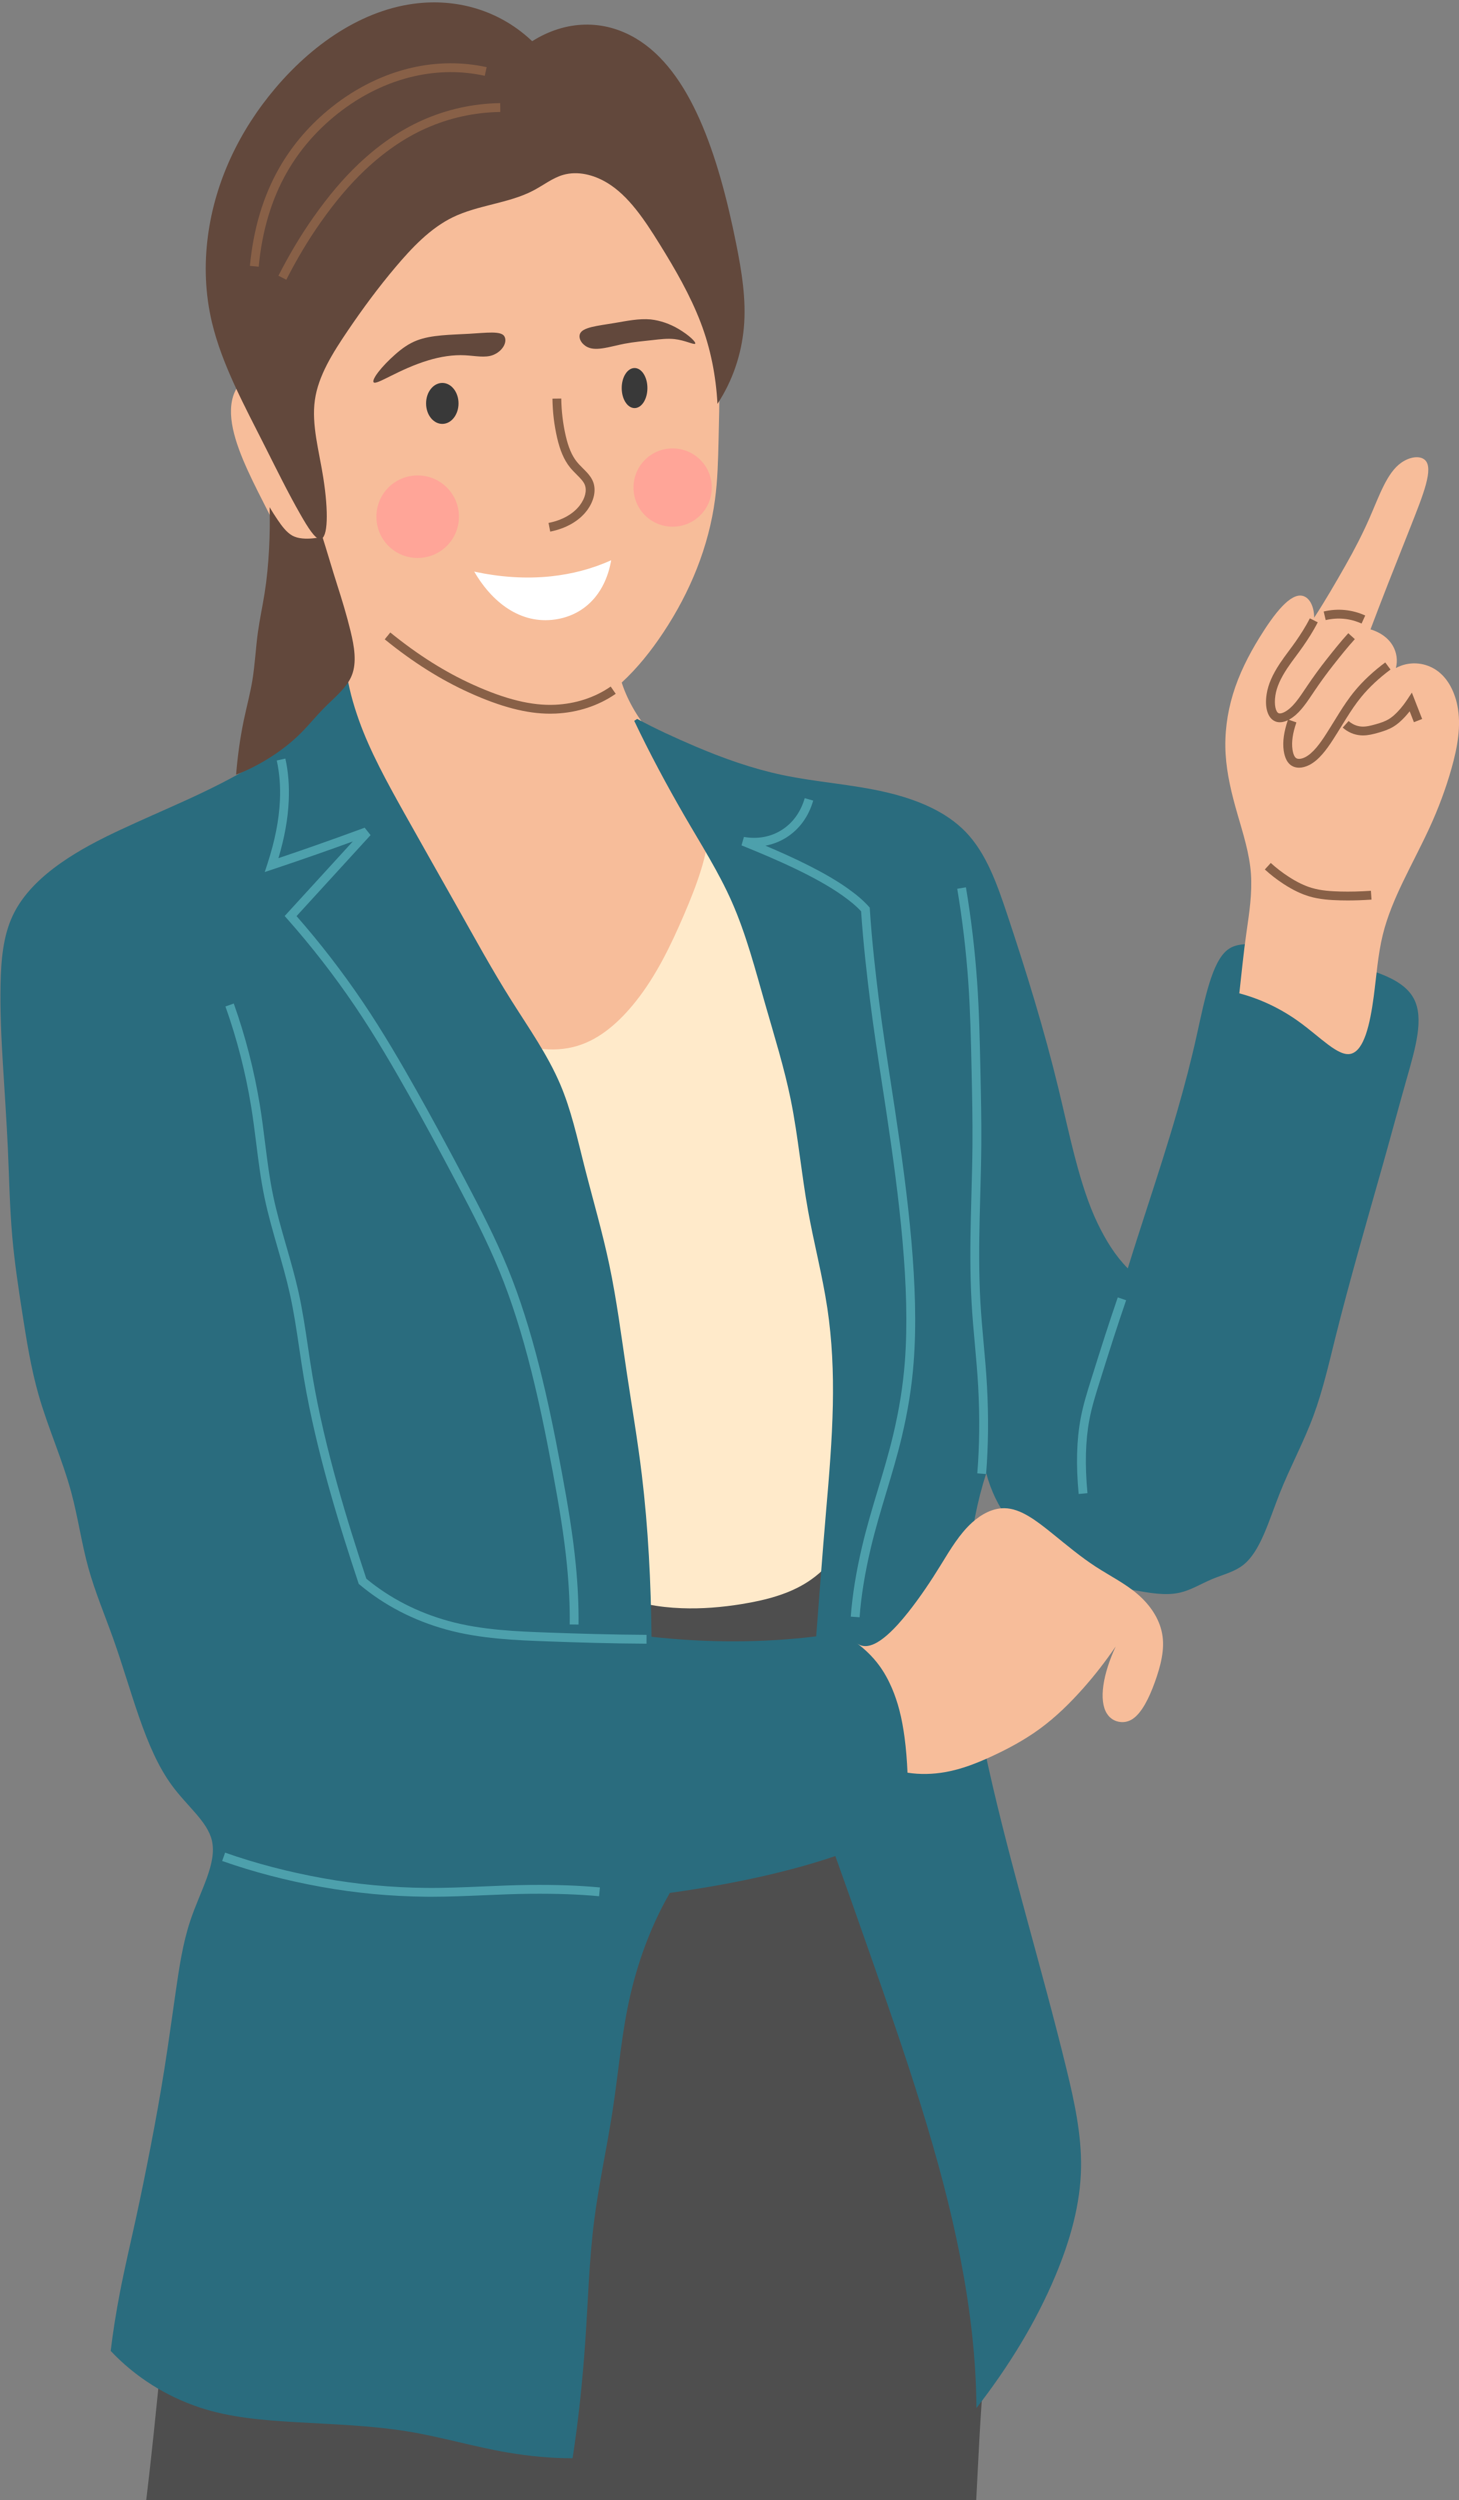 <?xml version="1.0" encoding="UTF-8" standalone="no"?><svg xmlns="http://www.w3.org/2000/svg" xmlns:xlink="http://www.w3.org/1999/xlink" contentScriptType="text/ecmascript" fill="#000000" width="1652.1" zoomAndPan="magnify" contentStyleType="text/css" viewBox="-0.5 -2.7 1652.1 2830.6" height="2830.6" preserveAspectRatio="xMidYMid meet" version="1"><rect x="-0.5" y="-2.7" width="1652.1" height="2830.6" fill="#808080" stroke="none"/><defs><clipPath id="a"><path d="M 165 1733 L 1122 1733 L 1122 2827.82 L 165 2827.82 Z M 165 1733"/></clipPath><clipPath id="b"><path d="M 1387 514 L 1651.641 514 L 1651.641 1191 L 1387 1191 Z M 1387 514"/></clipPath></defs><g><g id="change1_1" clip-path="url(#a)"><path fill="#4e4e4e" d="M 1016.129 1733 C 976.527 1747.711 934.797 1755.281 893.105 1757.77 C 845.93 1760.59 798.258 1755.141 752.906 1763.391 C 705.691 1771.988 661.008 1795.031 614.008 1802.27 C 563.969 1809.98 511.66 1799.488 470.25 1816.398 C 426.73 1834.172 396.289 1880.699 370.434 1930.359 C 345.426 1978.391 324.98 2028.672 307.418 2080.289 C 291.996 2125.621 278.613 2171.641 262.488 2216.699 C 245.453 2264.301 225.164 2310.738 215.02 2359.371 C 205.402 2405.469 204.668 2453.379 200.785 2501.059 C 197.473 2541.809 191.785 2582.379 187.074 2623.039 C 181.965 2667.199 177.879 2711.48 173.195 2755.691 C 170.645 2779.75 168.008 2803.801 165.078 2827.82 L 1104.93 2827.82 C 1107.398 2781.34 1109.32 2733.578 1113.48 2687.199 C 1117.891 2638.172 1122.602 2589.121 1121.699 2540.488 C 1120.949 2499.879 1115.559 2459.531 1111.641 2419.02 C 1107.629 2377.621 1105.07 2336.09 1101.762 2294.609 C 1098.488 2253.648 1094.559 2212.762 1090.289 2171.891 C 1084.852 2119.789 1078.82 2067.738 1068.23 2016.641 C 1058.43 1969.32 1044.422 1922.891 1034.57 1875.578 C 1024.809 1828.699 1018.172 1781.031 1016.129 1733"/></g><g id="change2_1"><path fill="#ffeaca" d="M 472.836 993.445 C 499.699 1009.301 529.965 1016.086 559.438 1013.555 C 586.34 1011.238 612.496 1000.695 639.238 991.629 C 663.469 983.414 688.031 976.309 710.922 965.613 C 733.695 954.988 754.727 941.145 769.574 922.57 C 779.227 910.496 786.105 896.637 796.18 893.715 C 806.605 890.695 819.547 898.707 831.77 909.711 C 851.707 927.656 868.008 952.492 882.336 978.164 C 899.797 1009.441 915.227 1041.531 926.812 1075.246 C 935.578 1100.762 942.344 1126.977 948.758 1153.23 C 955.336 1180.172 961.895 1207.113 965.91 1234.469 C 969.98 1262.219 971.613 1290.301 972.555 1318.43 C 973.52 1347.297 973.809 1376.188 973.984 1405.066 C 974.141 1430.133 974.172 1455.207 974.742 1480.258 C 975.262 1502.992 976.141 1525.75 976.465 1548.523 C 976.871 1576.816 976.234 1605.09 975.668 1633.434 C 975.043 1664.777 974.301 1695.809 964.297 1723.758 C 954.992 1749.746 937.887 1772.445 915.223 1787.508 C 893.504 1801.949 867.027 1808.828 839.855 1813.277 C 817.082 1817.008 794.117 1818.898 771.152 1818.016 C 745.215 1817.027 719.66 1812.617 696.801 1801.957 C 668.941 1788.965 645.668 1767.156 628.887 1740.629 C 614.617 1718.066 605.203 1692.527 599.027 1665.996 C 593.523 1642.355 590.523 1618.176 587.418 1593.941 C 584.484 1571.066 581.289 1548.223 579.898 1525.227 C 578.262 1498.238 578.855 1471.047 579.777 1443.883 C 580.625 1418.926 581.594 1393.98 581.195 1369.059 C 580.77 1342.629 578.668 1316.223 575.199 1290.004 C 572.129 1266.832 567.934 1243.824 562.891 1220.992 C 556.445 1191.863 548.66 1163.023 537.969 1135.297 C 527.93 1109.258 515.672 1084.051 503.43 1058.832 C 492.922 1037.18 482.969 1015.277 472.836 993.445"/></g><g id="change3_2"><path fill="#f7bd9a" d="M 625.742 83.902 C 596.105 76.574 565.016 76.762 535.215 84.105 C 506.867 91.074 480.219 104.309 457.309 122.805 C 430.379 144.547 409.246 173.359 386.551 201.125 C 365.281 227.133 342.504 252.047 335.656 280.875 C 328.199 312.289 339.566 347.816 328.125 373.102 C 315.672 400.613 276.59 414.676 265.062 441.68 C 254.895 465.496 265.469 497.887 279.848 529.52 C 294.473 561.688 312.43 592.273 325.859 624.883 C 337.141 652.277 344.887 681.125 352.305 710.055 C 361.812 747.152 370.828 784.406 377.746 821.992 C 383.395 852.715 387.785 883.586 394.457 913.984 C 401.883 947.793 412.395 980.809 426.605 1012.203 C 440.816 1043.578 458.953 1072.98 480.5 1099.785 C 504.957 1130.219 533.555 1156.621 567.426 1172.043 C 595.355 1184.762 625.918 1189.633 653.266 1181.414 C 679.258 1173.602 701.199 1154.012 719.625 1130.773 C 742.547 1101.863 758.977 1067.953 773.988 1033.031 C 788.645 998.953 801.527 964.027 802.445 933.527 C 802.895 918.625 800.625 905.055 793.934 892.293 C 782.453 870.367 757.203 852.344 737.758 829.32 C 723.129 811.984 710.598 792.137 703.492 770.059 C 721.641 753.281 736.934 733.988 750.484 713.582 C 781.281 667.23 802.078 615.938 809.168 562.652 C 812.109 540.574 812.648 518.277 813.164 496.047 C 814.207 451.117 815.508 406.285 809.832 362.383 C 805.094 325.707 795.508 289.941 783.648 254.832 C 771.785 219.707 757.625 185.746 736 157.309 C 708.379 120.984 669.406 94.688 625.742 83.902"/></g><g id="change4_1"><path fill="#62483c" d="M 719.621 40.836 C 682.953 19.012 640.355 19.895 602.105 43.941 C 567.645 11.258 523.398 -2.742 478.785 0.43 C 416.176 4.906 356.996 43.332 311.652 96.699 C 270.586 145.047 243.121 202.645 234.945 264.477 C 230.641 297.02 231.793 330.086 239.555 362.582 C 250.898 410.062 275.926 455.898 299.523 502.688 C 312.641 528.691 325.578 555.047 339.621 579.629 C 348.199 594.652 356.617 608.113 362.203 607.609 C 371.031 606.812 371.527 576.418 365.621 538.461 C 360.875 507.961 352.07 478.297 356.059 450.172 C 359.961 422.59 376.309 396.793 393.41 371.531 C 410.254 346.656 428.066 322.574 447.41 299.676 C 466.59 276.965 487.109 255.523 512.242 243.273 C 540.824 229.363 575.395 227.594 603.023 213.227 C 614.867 207.051 625.312 198.656 637.316 195.254 C 653.43 190.711 671.574 194.805 687.566 204.605 C 711.383 219.195 729.238 245.965 746.398 273.637 C 764.18 302.293 780.98 331.32 792.891 362.426 C 804.145 391.812 810.207 422.781 811.91 454.562 C 829.117 428.312 839.027 398.699 841.793 368.391 C 844.672 336.852 839.438 304.777 833.027 272.82 C 812.664 171.262 781.109 77.457 719.621 40.836"/></g><g id="change4_2"><path fill="#62483c" d="M 736.293 358.93 C 722.922 357.734 709.215 360.66 695.309 363.008 C 676.305 366.207 658.758 367.691 656.113 375.555 C 654.406 380.648 658.25 387.254 665.062 390.422 C 675.156 395.117 690.336 389.633 706.66 386.449 C 717.121 384.422 727.836 383.543 738.492 382.328 C 746.852 381.375 755.184 380.297 763.25 381.191 C 775.277 382.543 785.551 387.996 786.691 386.422 C 787.906 384.754 780.082 377.012 768.035 369.844 C 758.289 364.055 747.5 360.203 736.293 358.93"/></g><g id="change4_3"><path fill="#62483c" d="M 570.746 378.289 C 567.211 371.523 549.836 374.133 530.641 375.199 C 509.449 376.391 488.094 376.375 471.609 382.719 C 462.191 386.336 454.48 392.02 447.246 398.379 C 431.027 412.617 420.355 426.949 422.512 430.039 C 425.336 434.078 451.043 415.254 484.711 405.188 C 498.207 401.137 512.262 398.801 526.211 399.539 C 537.848 400.156 548.98 402.688 557.785 399.238 C 568.711 394.941 574.191 384.574 570.746 378.289"/></g><g id="change5_1"><path fill="#393939" d="M 481.977 454.031 C 481.938 441.207 490.203 430.855 500.344 430.84 C 510.5 430.84 518.707 441.207 518.707 454.031 C 518.707 466.852 510.5 477.219 500.344 477.219 C 490.203 477.219 481.938 466.867 481.977 454.031"/></g><g id="change5_2"><path fill="#393939" d="M 703.492 436.641 C 703.488 424.098 710.027 413.984 718.043 413.969 C 726.09 413.953 732.594 424.098 732.594 436.641 C 732.594 449.199 726.09 459.344 718.043 459.328 C 710.027 459.312 703.488 449.199 703.492 436.641"/></g><g id="change6_1"><path fill="#886047" d="M 622.547 599.164 L 620.613 589.34 C 636.129 586.289 648.754 579.137 656.172 569.227 C 662.098 561.301 664.191 552.746 661.773 546.367 C 660.242 542.324 656.461 538.543 652.457 534.559 C 649.816 531.914 647.086 529.184 644.609 526.047 C 638.219 517.945 633.688 507.438 630.355 492.969 C 627.027 478.535 625.25 463.617 625.062 448.609 L 635.062 448.492 C 635.238 462.785 636.934 476.984 640.102 490.723 C 643.09 503.699 647.02 512.953 652.461 519.859 C 654.57 522.527 657.086 525.039 659.523 527.477 C 664.098 532.047 668.828 536.762 671.125 542.82 C 674.762 552.426 672.168 564.523 664.18 575.211 C 655.281 587.121 640.496 595.617 622.547 599.164"/></g><g id="change7_1"><path fill="#ffffff" d="M 536.484 644.445 C 565.445 650.684 594.789 652.852 623.602 649.766 C 646.957 647.273 669.879 641.387 691.559 631.59 C 685.465 667.027 663.93 691.953 631.426 698.098 C 593.195 705.332 559.148 683.316 536.484 644.445"/></g><g id="change6_2"><path fill="#886047" d="M 622.387 805.312 C 595.922 805.312 566.676 797.688 531.027 781.574 C 498.449 766.84 467.086 747.07 435.148 721.125 L 441.453 713.367 C 472.715 738.754 503.363 758.082 535.148 772.457 C 572.141 789.191 601.707 796.402 628.195 795.184 C 651.402 794.105 673.125 786.984 691.02 774.582 L 696.715 782.793 C 677.277 796.273 653.742 804.004 628.656 805.172 C 626.582 805.262 624.492 805.312 622.387 805.312"/></g><g id="change8_1"><path fill="#2a6c7e" d="M 391.25 754.199 C 380.387 778.23 365.176 799.742 346.988 818.152 C 329.395 835.949 308.668 850.602 286.938 863.668 C 262.621 878.297 237.109 890.98 211.184 902.812 C 185.703 914.43 159.98 925.469 134.629 937.34 C 111.602 948.129 89.109 959.805 68.523 974.246 C 45.555 990.352 25.23 1009.863 13.934 1033.844 C 2.969 1057.125 0.691 1084.324 0.141 1111.754 C -0.469 1142.094 0.984 1172.461 2.84 1202.863 C 4.77 1234.477 6.941 1266.078 8.395 1297.719 C 9.926 1331.074 10.473 1364.48 13.414 1397.633 C 15.961 1426.359 20.246 1454.879 24.68 1483.387 C 29.57 1514.824 34.551 1546.246 43.219 1576.613 C 53.895 1614.031 70.242 1649.812 80.305 1687.262 C 87.84 1715.312 91.805 1744.301 99.535 1772.262 C 107.105 1799.633 118.277 1826 127.844 1852.891 C 149.234 1913.062 163.211 1976.371 194.008 2018.473 C 211.453 2042.312 234.156 2059.32 239.352 2080.691 C 245.641 2106.551 226.438 2137.57 215.113 2171.422 C 206.406 2197.441 202.383 2225.102 198.398 2252.691 C 194.16 2282.062 190.129 2311.469 185.48 2340.781 C 180.84 2370.062 175.562 2399.242 169.902 2428.352 C 164.57 2455.812 159.016 2483.23 153.043 2510.562 C 146.984 2538.262 140.41 2565.879 135.109 2593.641 C 130.977 2615.301 127.438 2637.031 124.855 2658.898 C 152.895 2688.73 187.75 2710.25 225.113 2722.789 C 259.855 2734.441 297.469 2737.359 335.102 2739.59 C 377.016 2742.078 419.008 2743.25 460.121 2749.879 C 498.715 2756.09 536.488 2767.57 575.07 2774.051 C 599.09 2778.078 623.41 2780.52 647.859 2780.379 C 654.594 2736.969 659.062 2693.25 662.145 2649.48 C 665.402 2603.148 666.492 2556.672 672.375 2510.82 C 677.668 2469.57 686.715 2428.84 693.066 2387.691 C 700.039 2342.5 703.449 2296.762 714.012 2252.812 C 723.418 2213.672 737.711 2175.602 757.988 2140.371 C 796.688 2134.941 835.23 2128.191 872.953 2119.219 C 897.445 2113.402 921.605 2106.691 945.402 2098.652 C 958.477 2134.992 971.273 2171.43 984.059 2207.871 C 1024.809 2324 1065.277 2441.211 1087.117 2554.379 C 1098.098 2611.27 1104.836 2667.059 1105.16 2723.602 C 1141.469 2676.82 1172.43 2626.801 1194.746 2573.418 C 1211.227 2534.02 1222.957 2492.949 1223.629 2451.492 C 1224.227 2414.191 1216.168 2376.883 1207.078 2339.551 C 1179.078 2224.613 1143.617 2109.969 1118.656 1997.672 C 1109.867 1958.133 1102.648 1918.801 1098.398 1879.09 C 1094.258 1840.48 1093.109 1801.543 1096.688 1763.062 C 1099.77 1729.953 1105.977 1697.094 1116.289 1665.242 C 1121.488 1684.832 1130.129 1703.023 1142.219 1718.531 C 1152.379 1731.57 1165.059 1742.52 1178.367 1752.75 C 1196.887 1767 1216.566 1779.652 1237.836 1787.121 C 1252.477 1792.273 1267.766 1794.844 1283.102 1797.543 C 1301.164 1800.73 1319.23 1804.152 1335.551 1800.402 C 1348.223 1797.492 1359.684 1790.281 1372.062 1785.082 C 1384.352 1779.922 1397.508 1777 1407.797 1768.652 C 1426.93 1753.133 1436 1719.684 1448.734 1687.594 C 1460.504 1657.98 1475.883 1629.75 1486.863 1599.922 C 1497.23 1571.793 1503.973 1542.379 1511.262 1513.055 C 1519.559 1479.676 1528.602 1446.457 1537.812 1413.316 C 1546.961 1380.395 1556.438 1347.547 1565.711 1314.66 C 1574.652 1282.996 1583.102 1251.27 1592.082 1219.656 C 1602.145 1184.238 1612.398 1150.352 1600.363 1127.77 C 1586.84 1102.352 1545.812 1093.699 1504.113 1083 C 1468.312 1073.828 1431.879 1064.328 1408.332 1066.324 C 1400.992 1066.945 1394.938 1068.449 1389.555 1072.582 C 1372.023 1086.082 1363.922 1127.297 1354.684 1169.18 C 1348.312 1198.031 1340.793 1226.754 1332.562 1255.238 C 1321.812 1292.602 1309.805 1329.609 1297.77 1366.707 C 1290.594 1388.867 1283.418 1411.027 1276.551 1433.289 C 1262.129 1418.637 1251.699 1401.641 1242.277 1382.113 C 1222.078 1340.207 1210.949 1283.137 1197.988 1229.504 C 1182.016 1163.391 1161.738 1097.809 1140.43 1033.832 C 1128.598 998.289 1116.477 963.508 1092.988 939.172 C 1070.438 915.812 1037.707 902.469 1003.539 894.402 C 964.727 885.23 924.418 882.992 885.125 874.66 C 851.309 867.496 818.344 855.793 786.285 842.105 C 764.148 832.652 742.207 822.641 720.988 811.191 L 717.672 813.43 C 735.133 850.121 754.348 885.957 774.668 921.094 C 793.273 953.254 813.301 984.551 828.16 1018.234 C 844.41 1055.066 854.645 1094.539 865.867 1133.762 C 876.246 1170.016 887.508 1206.098 894.824 1241.957 C 899.242 1263.598 902.254 1285.16 905.242 1306.75 C 908.062 1327.117 910.824 1347.496 914.457 1367.699 C 921.113 1404.781 930.773 1441.266 936.336 1478.375 C 941.746 1514.504 943.328 1551.195 942.57 1587.852 C 941.738 1628.031 938.367 1668.203 934.887 1708.383 C 930.801 1755.531 927.398 1802.73 923.707 1849.91 C 894.039 1853.531 864.227 1855.363 834.398 1855.543 C 801.98 1855.723 769.559 1853.953 737.262 1850.383 C 736.574 1789.062 733.559 1727.641 726.297 1667.254 C 721.566 1627.973 714.887 1589.164 709.051 1550.125 C 703.016 1509.723 697.855 1469.191 689.469 1429.336 C 681.469 1391.297 670.422 1353.945 660.871 1316.188 C 653.023 1285.16 646.234 1253.879 633.859 1224.859 C 619.637 1191.504 598.195 1161.113 578.395 1129.703 C 556.047 1094.246 535.957 1057.355 515.34 1020.77 C 495.848 986.152 476.18 951.664 456.812 916.984 C 437.719 882.801 418.586 848.07 406.098 813.137 C 399.148 793.711 393.844 774.312 391.25 754.199"/></g><g id="change3_3"><path fill="#f7bd9a" d="M 969.469 1857.48 C 973.078 1860.41 977.457 1861.422 982.23 1860.719 C 995.879 1858.738 1012.93 1841.539 1028.02 1822.449 C 1041.559 1805.32 1053.699 1787.16 1065.172 1768.48 C 1075.82 1751.141 1086.211 1733.719 1100.27 1721.039 C 1111.078 1711.289 1123.93 1704.621 1137.051 1704.82 C 1155.301 1705.09 1173.32 1719.102 1191.398 1733.711 C 1207.512 1746.719 1223.352 1760.102 1240.629 1771.27 C 1256.809 1781.73 1274.031 1790.262 1288.129 1802.539 C 1301.84 1814.48 1312.102 1829.57 1315.359 1846.379 C 1318.828 1864.27 1313.82 1883.371 1307.031 1902.18 C 1300.641 1919.852 1292.309 1936.691 1281.93 1943.488 C 1277.41 1946.461 1272.621 1947.398 1267.961 1946.859 C 1261.98 1946.172 1256.5 1943.039 1252.91 1937.371 C 1243.371 1922.289 1248.512 1892.289 1262.871 1861.352 C 1251.66 1877.789 1239.539 1893.5 1226.379 1908.352 C 1211.352 1925.309 1195.211 1941.18 1177.078 1954.461 C 1160.719 1966.43 1142.852 1976.23 1124.371 1984.859 C 1106.762 1993.078 1088.68 2000.281 1070.02 2003.57 C 1055.871 2006.059 1041.441 2006.512 1027.121 2004.238 C 1026.531 1990.691 1025.512 1977.191 1023.699 1963.801 C 1022.32 1953.602 1020.52 1943.48 1017.941 1933.559 C 1015.73 1925.039 1012.949 1916.691 1009.5 1908.609 C 1005.5 1899.27 1000.629 1890.34 994.59 1882.238 C 987.57 1872.84 979.066 1864.551 969.469 1857.48"/></g><g id="change3_1" clip-path="url(#b)"><path fill="#f7bd9a" d="M 1402.84 1121.906 C 1405.48 1098.758 1407.641 1075.551 1410.988 1052.473 C 1414.191 1030.445 1417.5 1008.418 1416.02 986.801 C 1414.43 963.637 1407.051 940.887 1400.438 917.906 C 1394.098 895.895 1388.719 873.727 1387.34 851.27 C 1385.93 828.406 1388.941 805.398 1395.578 783.371 C 1402.328 760.988 1412.891 739.926 1425.238 719.832 C 1442.535 691.684 1460.715 668.406 1474.633 671.926 C 1482.43 673.902 1487.57 683.855 1487.586 696.652 C 1500.141 677.352 1511.715 657.398 1523.074 637.402 C 1533.004 619.934 1542.262 602.094 1550.285 583.773 C 1561.477 558.238 1570.086 532.363 1586.289 521.113 C 1596.145 514.254 1607.438 512.879 1613.074 518.105 C 1623.258 527.508 1610.914 557.656 1597.438 591.953 C 1588.719 614.152 1579.883 636.293 1571.121 658.492 C 1564.375 675.547 1557.93 692.719 1551.395 709.832 C 1562.543 713.184 1571.66 719.59 1576.844 728.75 C 1581.035 736.148 1582.312 744.828 1580.141 753.59 C 1594.754 745.793 1611.188 747.055 1623.91 754.684 C 1637.617 762.891 1646.18 778.543 1649.73 795.941 C 1654.359 818.605 1649.941 843.203 1643.07 867.477 C 1636.578 890.414 1628.215 912.738 1618.215 934.453 C 1608.812 954.891 1598.203 974.758 1588.434 995.055 C 1578.977 1014.668 1570.398 1034.777 1565.285 1055.652 C 1559.73 1078.336 1558.184 1101.895 1555.074 1125.316 C 1550.742 1157.754 1544.039 1186.441 1529.324 1190.316 C 1514.938 1194.109 1494.5 1171.215 1469.309 1153.277 C 1449.34 1139.047 1426.887 1128.297 1402.84 1121.906"/></g><g id="change6_3"><path fill="#886047" d="M 1541.277 703.262 C 1534.922 700.371 1528.25 698.574 1521.41 697.902 C 1514.516 697.234 1507.539 697.719 1500.66 699.348 L 1498.359 689.617 C 1506.305 687.738 1514.383 687.172 1522.379 687.949 C 1530.301 688.723 1538.062 690.812 1545.414 694.16 L 1541.277 703.262"/></g><g id="change6_4"><path fill="#886047" d="M 1448.727 815.008 C 1446.895 815.008 1445.156 814.68 1443.574 814.027 C 1435.078 810.523 1431.34 798.605 1433.824 782.906 C 1435.512 772.203 1440.309 761.172 1448.906 748.203 C 1452.109 743.383 1455.586 738.715 1458.934 734.207 C 1461.652 730.547 1464.477 726.77 1467.074 722.992 C 1472.121 715.66 1477.926 706.875 1482.684 697.359 L 1491.637 701.844 C 1486.578 711.91 1480.551 721.043 1475.309 728.652 C 1472.605 732.586 1469.73 736.453 1466.957 740.18 C 1463.676 744.586 1460.293 749.133 1457.246 753.734 C 1449.457 765.457 1445.156 775.223 1443.707 784.477 C 1441.969 795.52 1444.203 803.465 1447.379 804.773 C 1448.949 805.414 1452.566 804.852 1457.652 801.164 C 1464.996 795.832 1471.141 786.656 1477.648 776.945 L 1479.531 774.148 C 1486.656 763.59 1494.027 753.457 1501.449 744.047 C 1509.945 733.293 1517.684 723.621 1526.246 714.184 L 1533.645 720.902 C 1525.289 730.102 1517.684 739.629 1509.305 750.242 C 1502.039 759.457 1494.797 769.379 1487.82 779.73 L 1485.961 782.516 C 1479.258 792.527 1472.316 802.879 1463.535 809.258 C 1458.305 813.047 1453.207 815.008 1448.727 815.008"/></g><g id="change6_5"><path fill="#886047" d="M 1470.477 866.453 C 1467.465 866.453 1464.668 865.738 1462.281 864.32 C 1457.434 861.449 1454.355 855.68 1453.117 847.18 C 1451.688 837.16 1453.297 825.633 1458.02 811.914 L 1467.477 815.18 C 1463.277 827.355 1461.824 837.352 1463.023 845.75 C 1463.777 850.957 1465.32 854.504 1467.375 855.719 C 1469.598 857.031 1473.348 856.586 1477.445 854.531 C 1486.305 850.078 1494.359 838.793 1500.406 829.449 C 1503.715 824.332 1506.98 819.035 1510.148 813.918 C 1512.125 810.711 1514.105 807.508 1516.109 804.316 C 1520.832 796.812 1526.602 787.98 1533.605 779.504 C 1542.977 768.184 1554.578 757.348 1568.082 747.289 L 1574.055 755.316 C 1561.176 764.891 1550.176 775.176 1541.316 785.875 C 1534.668 793.914 1529.129 802.402 1524.582 809.641 C 1522.578 812.82 1520.625 815.996 1518.648 819.176 C 1515.457 824.344 1512.164 829.68 1508.809 834.887 C 1501.66 845.93 1492.879 857.965 1481.938 863.465 C 1477.996 865.445 1474.074 866.453 1470.477 866.453"/></g><g id="change6_6"><path fill="#886047" d="M 1542.871 829.926 C 1542.059 829.926 1541.227 829.898 1540.398 829.836 C 1532.828 829.273 1525.75 826.234 1519.938 821.062 L 1526.59 813.594 C 1530.746 817.297 1535.781 819.469 1541.141 819.871 C 1546.25 820.246 1551.672 818.863 1557.246 817.297 C 1563.035 815.652 1567.73 814.07 1571.836 811.645 C 1575.426 809.523 1579.004 806.473 1583.109 802.031 C 1586.562 798.289 1589.852 794.059 1592.902 789.477 L 1598.227 781.453 L 1609.875 811.309 L 1600.559 814.934 L 1595.738 802.605 C 1594.02 804.777 1592.262 806.852 1590.453 808.82 C 1585.672 813.992 1581.379 817.633 1576.922 820.258 C 1571.586 823.398 1565.609 825.316 1559.961 826.914 C 1554.523 828.457 1548.762 829.926 1542.871 829.926"/></g><g id="change9_1"><path fill="#4da0ac" d="M 654.633 1836.559 L 644.633 1836.449 C 644.848 1815.297 643.832 1793.457 641.527 1769.688 C 638.305 1736.438 632.805 1703.52 625.543 1664.328 C 616.898 1617.703 609.352 1582.203 601.066 1549.215 C 590.246 1506.141 578.527 1469.418 565.242 1436.961 C 551.367 1403.043 534.707 1370.855 517.426 1338.113 C 496.477 1298.414 479.02 1266.273 462.496 1236.941 C 445.375 1206.555 424.746 1170.871 401.547 1136.602 C 378.184 1102.09 352.371 1068.816 324.828 1037.727 L 321.844 1034.363 L 399.023 949.934 C 385.625 954.809 372.254 959.586 359.113 964.195 C 342.277 970.098 325.316 975.902 308.699 981.445 L 299.289 984.578 L 302.363 975.141 C 310.809 949.23 315.41 925.91 316.438 903.859 C 317.199 887.434 316.035 872.531 312.875 858.305 L 322.637 856.141 C 325.988 871.234 327.23 886.996 326.426 904.32 C 325.484 924.555 321.672 945.762 314.801 968.852 C 328.383 964.281 342.137 959.551 355.801 954.758 C 373.301 948.613 391.215 942.18 409.043 935.625 L 412.441 934.379 L 419.109 942.785 L 335.289 1034.473 C 362.004 1064.918 387.066 1097.363 409.828 1131 C 433.23 1165.559 453.988 1201.461 471.207 1232.027 C 487.777 1261.434 505.273 1293.672 526.273 1333.441 C 543.668 1366.418 560.449 1398.848 574.5 1433.164 C 587.965 1466.066 599.828 1503.238 610.766 1546.785 C 619.102 1579.965 626.691 1615.66 635.375 1662.508 C 642.688 1701.957 648.223 1735.117 651.48 1768.719 C 653.82 1792.859 654.852 1815.047 654.633 1836.559"/></g><g id="change9_2"><path fill="#4da0ac" d="M 972.848 1828.309 L 962.875 1827.57 C 964.695 1802.961 968.926 1776.82 975.805 1747.641 C 980.855 1726.199 987.285 1704.789 993.508 1684.09 C 999.562 1663.941 1005.82 1643.102 1010.75 1622.414 C 1017.738 1593.062 1021.98 1566.57 1024.102 1539.027 C 1030.531 1455.402 1017.75 1353.137 1002.988 1255.09 C 1001.469 1244.98 999.914 1234.875 998.359 1224.766 C 993.633 1193.996 988.742 1162.172 984.82 1130.738 C 981.34 1102.875 977.051 1066.254 974.578 1028.992 C 969.34 1023.379 963.199 1018.176 954.395 1011.84 C 923.672 989.746 876.672 969.531 839.152 954.398 L 841.887 944.836 C 857.309 947.531 872 944.883 884.387 937.152 C 897.07 929.23 906.18 916.715 910.727 900.934 L 920.336 903.699 C 915.094 921.891 904.492 936.383 889.68 945.641 C 882.43 950.156 874.523 953.207 866.203 954.73 C 899.027 968.609 934.84 985.453 960.234 1003.719 C 970.309 1010.965 977.168 1016.898 983.168 1023.555 L 984.332 1024.855 L 984.441 1026.582 C 986.879 1064.184 991.227 1101.34 994.742 1129.512 C 998.648 1160.789 1003.527 1192.543 1008.25 1223.266 C 1009.801 1233.375 1011.348 1243.48 1012.879 1253.602 C 1027.73 1352.227 1040.578 1455.168 1034.07 1539.797 C 1031.91 1567.871 1027.59 1594.859 1020.48 1624.734 C 1015.48 1645.699 1009.18 1666.68 1003.078 1686.969 C 996.906 1707.531 990.52 1728.789 985.539 1749.93 C 978.781 1778.602 974.629 1804.23 972.848 1828.309"/></g><g id="change9_3"><path fill="#4da0ac" d="M 1116.105 1666.152 L 1106.137 1665.355 C 1108.645 1634.246 1108.984 1601.27 1107.156 1567.336 C 1106.285 1551.328 1104.816 1535.031 1103.395 1519.27 C 1102.004 1503.844 1100.566 1487.914 1099.684 1472.164 C 1097.777 1438.199 1098.176 1404.918 1098.816 1376.836 C 1099.016 1367.84 1099.266 1358.832 1099.504 1349.848 C 1100.008 1331.512 1100.516 1312.547 1100.676 1293.918 C 1100.906 1266.023 1100.293 1237.613 1099.707 1210.16 L 1099.656 1208.062 C 1098.965 1175.859 1098.254 1142.531 1095.996 1109.945 C 1093.504 1074.074 1089.277 1038.273 1083.414 1003.535 L 1093.277 1001.879 C 1099.184 1036.941 1103.453 1073.066 1105.965 1109.25 C 1108.246 1142.082 1108.965 1175.52 1109.656 1207.863 L 1109.695 1209.934 C 1110.285 1237.48 1110.906 1265.957 1110.676 1293.996 C 1110.516 1312.715 1110.008 1331.723 1109.504 1350.117 C 1109.254 1359.102 1109.016 1368.074 1108.816 1377.059 C 1108.176 1404.941 1107.785 1437.988 1109.664 1471.605 C 1110.535 1487.188 1111.965 1503.039 1113.355 1518.363 C 1114.785 1534.211 1116.266 1550.602 1117.137 1566.801 C 1118.996 1601.168 1118.645 1634.594 1116.105 1666.152"/></g><g id="change9_4"><path fill="#4da0ac" d="M 1220.93 1688.73 C 1217.82 1655.609 1218.59 1627.441 1223.281 1602.609 C 1226.102 1587.66 1230.609 1573.27 1234.98 1559.359 L 1235.82 1556.68 C 1240.219 1542.609 1245.441 1526.012 1250.738 1509.551 C 1255.66 1494.25 1260.809 1479.02 1265.199 1466.148 L 1274.672 1469.371 C 1270.289 1482.211 1265.16 1497.379 1260.262 1512.609 C 1254.969 1529.039 1249.762 1545.621 1245.359 1559.672 L 1244.52 1562.352 C 1240.039 1576.621 1235.82 1590.09 1233.102 1604.461 C 1228.59 1628.359 1227.871 1655.621 1230.891 1687.789 L 1220.93 1688.73"/></g><g id="change9_5"><path fill="#4da0ac" d="M 731.551 1858.207 C 691.383 1858.016 651.418 1856.746 621.09 1855.656 C 584.617 1854.336 543.277 1852.855 504.516 1842.098 C 467.633 1831.867 434.762 1814.805 406.809 1791.418 L 405.719 1790.508 L 405.273 1789.156 C 383.949 1724.898 357.688 1640.598 343.734 1558.395 C 341.758 1546.75 340.023 1535.035 338.348 1523.715 C 335.16 1502.199 332.148 1481.863 327.551 1461.367 C 323.73 1444.316 318.789 1427.156 314.016 1410.566 C 308.652 1391.926 303.105 1372.656 299.062 1353.32 C 294.801 1332.938 292.172 1311.957 289.625 1291.668 C 287.91 1277.957 286.129 1263.789 283.871 1249.973 C 277.551 1211.344 267.766 1173.27 254.781 1136.781 L 264.203 1133.434 C 277.383 1170.473 287.324 1209.133 293.738 1248.352 C 296.031 1262.355 297.82 1276.625 299.547 1290.422 C 302.066 1310.504 304.676 1331.281 308.852 1351.273 C 312.82 1370.242 318.312 1389.34 323.625 1407.801 C 328.441 1424.535 333.422 1441.832 337.309 1459.172 C 341.988 1480.035 345.164 1501.492 348.238 1522.25 C 349.91 1533.52 351.637 1545.18 353.598 1556.73 C 367.336 1637.676 393.188 1720.91 414.316 1784.66 C 440.93 1806.656 472.168 1822.746 507.191 1832.457 C 544.812 1842.906 585.527 1844.367 621.449 1845.656 C 651.707 1846.746 691.57 1848.016 731.598 1848.207 L 731.551 1858.207"/></g><g id="change9_6"><path fill="#4da0ac" d="M 488.098 2144.719 C 486.051 2144.719 484.004 2144.711 481.961 2144.691 C 442.152 2144.309 402.316 2140.578 363.555 2133.59 C 323.891 2126.441 286.047 2116.551 251.066 2104.199 L 254.398 2094.77 C 288.871 2106.941 326.191 2116.691 365.328 2123.75 C 403.539 2130.641 442.809 2134.32 482.055 2134.691 C 503.637 2134.898 525.656 2133.941 546.953 2133.031 C 564.094 2132.281 581.812 2131.52 599.305 2131.352 C 629.996 2131.059 655.258 2131.961 678.82 2134.18 L 677.879 2144.141 C 654.672 2141.949 629.734 2141.059 599.398 2141.352 C 582.078 2141.52 564.441 2142.281 547.387 2143.02 C 527.965 2143.852 507.945 2144.719 488.098 2144.719"/></g><g id="change4_4"><path fill="#62483c" d="M 364.59 605.051 C 356.926 606.711 349.133 607.613 341.91 606.906 C 337.777 606.504 333.887 605.59 330.258 603.543 C 323.867 599.93 318.598 592.801 313.609 585.438 C 310.531 580.883 307.582 576.258 304.781 571.523 C 305.238 587.348 304.984 603.168 304.164 618.961 C 303.293 635.738 301.723 652.477 299.098 669.043 C 296.785 683.621 293.641 698.059 291.602 712.648 C 289.059 730.824 288.27 749.246 285.312 767.297 C 282.793 782.66 278.688 797.707 275.5 813.004 C 271.309 833.16 268.508 853.699 266.859 874.324 C 275.914 870.949 284.605 866.797 293.047 862.129 C 310.285 852.621 326.438 841.008 340.242 827.18 C 349.02 818.402 356.812 808.727 365.473 799.867 C 377.965 787.105 392.207 776.238 397.895 761.844 C 403.652 747.254 400.746 729.48 396.453 711.844 C 392.164 694.211 386.891 676.824 381.32 659.453 C 375.527 641.375 370.309 623.129 364.59 605.051"/></g><g id="change10_1"><path fill="#ffa598" d="M 425.727 582.293 C 425.688 556.434 446.539 535.535 472.453 535.562 C 498.305 535.59 519.184 556.445 519.184 582.293 C 519.184 608.141 498.305 628.984 472.453 629.012 C 446.539 629.055 425.688 608.156 425.727 582.293"/></g><g id="change10_2"><path fill="#ffa598" d="M 716.859 549.289 C 716.824 524.762 736.598 504.941 761.176 504.969 C 785.691 504.996 805.492 524.777 805.492 549.289 C 805.492 573.801 785.691 593.566 761.176 593.594 C 736.598 593.621 716.824 573.812 716.859 549.289"/></g><g id="change6_7"><path fill="#886047" d="M 1525.562 1016.758 C 1522.801 1016.758 1520.082 1016.723 1517.41 1016.656 C 1505.969 1016.359 1493.789 1015.621 1482.078 1012.152 C 1472.891 1009.434 1463.465 1004.898 1453.262 998.281 C 1445.566 993.301 1438.32 987.703 1431.727 981.68 L 1438.469 974.297 C 1444.668 979.961 1451.469 985.203 1458.699 989.887 C 1468.082 995.973 1476.676 1000.121 1484.922 1002.566 C 1495.52 1005.707 1506.914 1006.387 1517.66 1006.66 C 1528.258 1006.922 1539.434 1006.648 1551.863 1005.82 L 1552.535 1015.793 C 1542.926 1016.441 1534.035 1016.758 1525.562 1016.758"/></g><g id="change6_8"><path fill="#886047" d="M 292.449 299.25 L 282.492 298.316 C 286.414 256.402 297.609 219.059 315.766 187.305 C 330.754 161.105 350.809 137.902 375.371 118.379 C 403.062 96.359 434.629 80.949 466.66 73.785 C 494.934 67.484 523.16 67.332 550.559 73.344 L 548.414 83.117 C 522.449 77.41 495.676 77.562 468.84 83.559 C 438.277 90.383 408.109 105.117 381.594 126.203 C 358.027 144.949 338.801 167.168 324.445 192.266 C 307 222.766 296.238 258.773 292.449 299.25"/></g><g id="change6_9"><path fill="#886047" d="M 323.699 314.004 L 314.785 309.457 C 326.953 285.566 340.316 263.238 354.508 243.113 C 371.438 219.105 388.105 199.426 405.461 182.977 C 428.227 161.398 452.344 144.816 477.141 133.711 C 505.219 121.125 535.074 114.516 565.883 114.051 L 566.035 124.055 C 536.594 124.488 508.062 130.816 481.23 142.836 C 457.465 153.492 434.285 169.441 412.34 190.234 C 395.469 206.234 379.223 225.414 362.68 248.871 C 348.766 268.602 335.648 290.512 323.699 314.004"/></g></g></svg>
